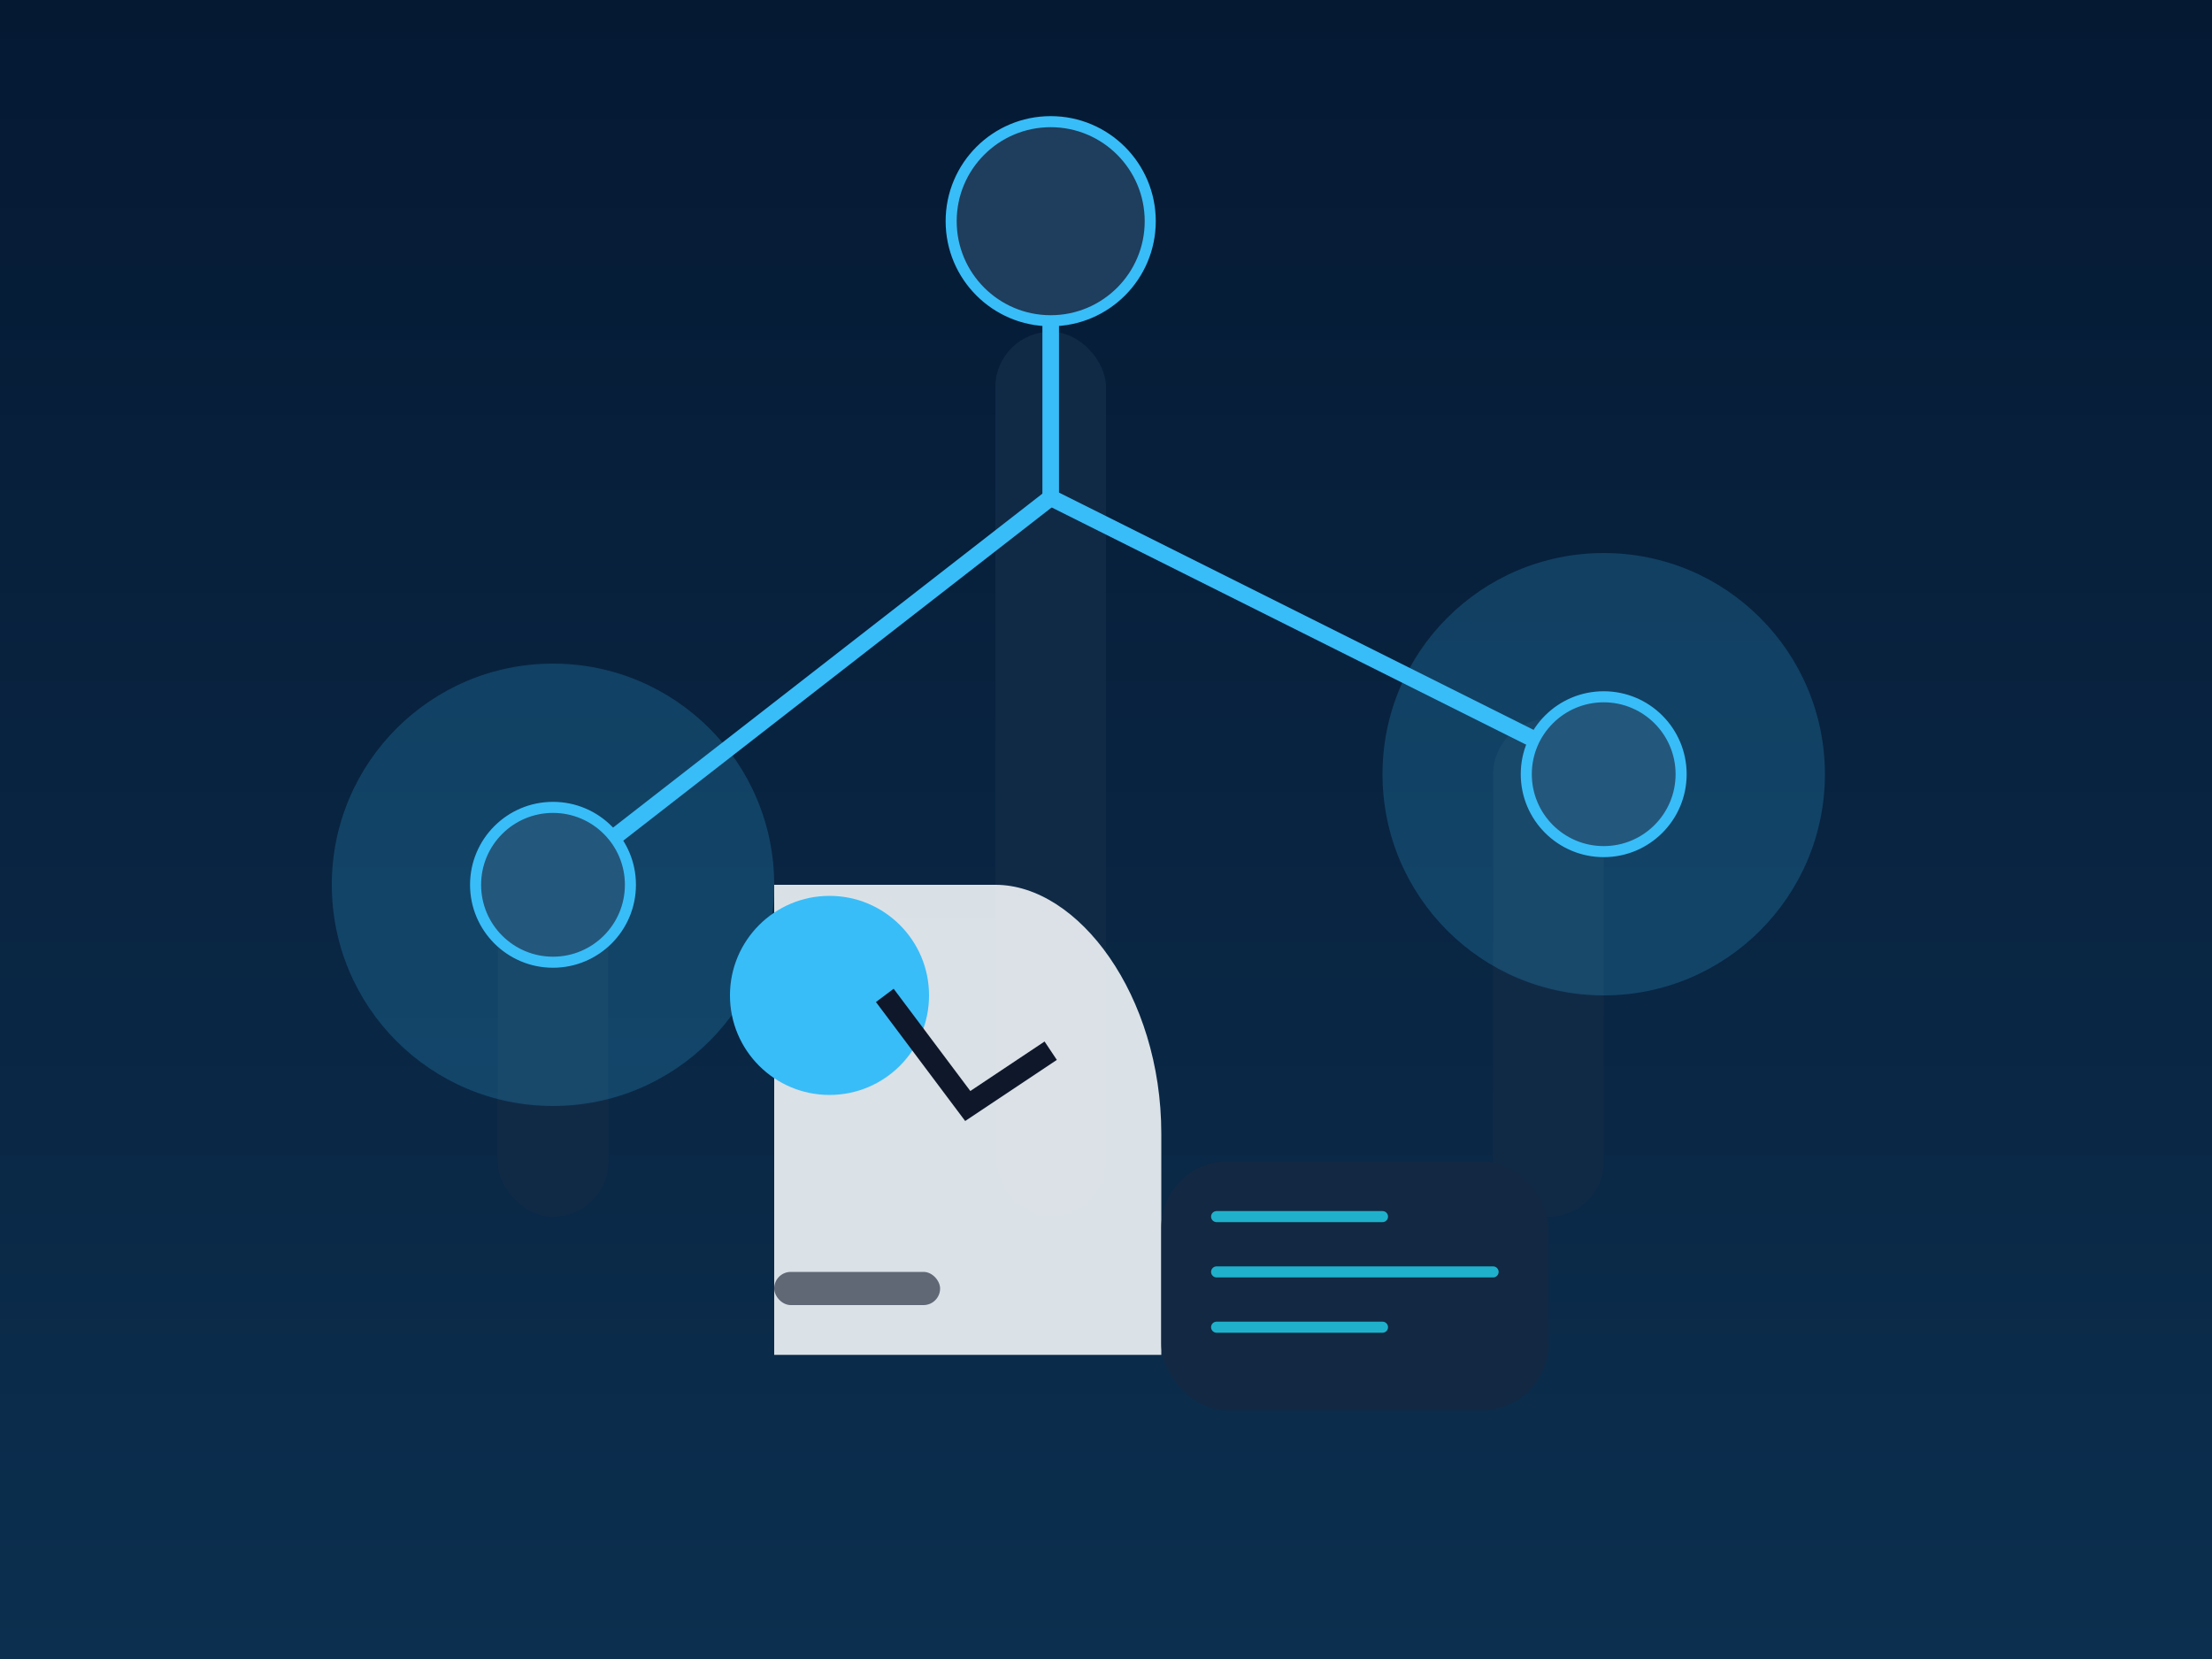<svg width="800" height="600" viewBox="0 0 800 600" xmlns="http://www.w3.org/2000/svg" role="img" aria-labelledby="title desc">
  <rect x="0" y="0" width="800" height="600" fill="#808080" stroke="none"/>
  <title id="title">Engineer servicing telecom infrastructure</title>
  <desc id="desc">Vector illustration of a maintenance engineer working on a telecom tower with predictive analytics overlay.</desc>
  <defs>
    <linearGradient id="twilight" x1="0" y1="0" x2="0" y2="1">
      <stop offset="0%" stop-color="#051933" />
      <stop offset="100%" stop-color="#0c2f4f" />
    </linearGradient>
    <linearGradient id="highlight" x1="0" y1="0" x2="1" y2="1">
      <stop offset="0%" stop-color="#38bdf8" />
      <stop offset="100%" stop-color="#0ea5e9" />
    </linearGradient>
  </defs>
  <rect width="800" height="600" fill="url(#twilight)" />
  <g fill="#102a46">
    <rect x="360" y="120" width="40" height="320" rx="20" />
    <rect x="180" y="300" width="40" height="140" rx="20" />
    <rect x="540" y="260" width="40" height="180" rx="20" />
  </g>
  <g stroke="#38bdf8" stroke-width="6" stroke-linecap="round">
    <line x1="200" y1="320" x2="380" y2="180" />
    <line x1="580" y1="280" x2="380" y2="180" />
    <line x1="380" y1="180" x2="380" y2="80" />
  </g>
  <g fill="#1f3d5c" stroke="#38bdf8" stroke-width="4">
    <circle cx="380" cy="80" r="36" />
    <circle cx="200" cy="320" r="28" />
    <circle cx="580" cy="280" r="28" />
  </g>
  <g fill="#38bdf8" opacity="0.2">
    <circle cx="200" cy="320" r="80" />
    <circle cx="580" cy="280" r="80" />
  </g>
  <path d="M280 320 h80 c30 0 60 40 60 90 v80 h-140 z" fill="#f1f5f9" opacity="0.9" />
  <circle cx="300" cy="360" r="36" fill="#38bdf8" />
  <rect x="280" y="460" width="60" height="12" rx="6" fill="#0f172a" opacity="0.6" />
  <path d="M320 360 l30 40 l30-20" stroke="#0f172a" stroke-width="8" fill="none" />
  <rect x="420" y="420" width="140" height="90" rx="24" fill="#132842" />
  <g stroke="#22d3ee" stroke-width="4" opacity="0.8" stroke-linecap="round">
    <path d="M440 460 h100" />
    <path d="M440 440 h60" />
    <path d="M440 480 h60" />
  </g>
</svg>
